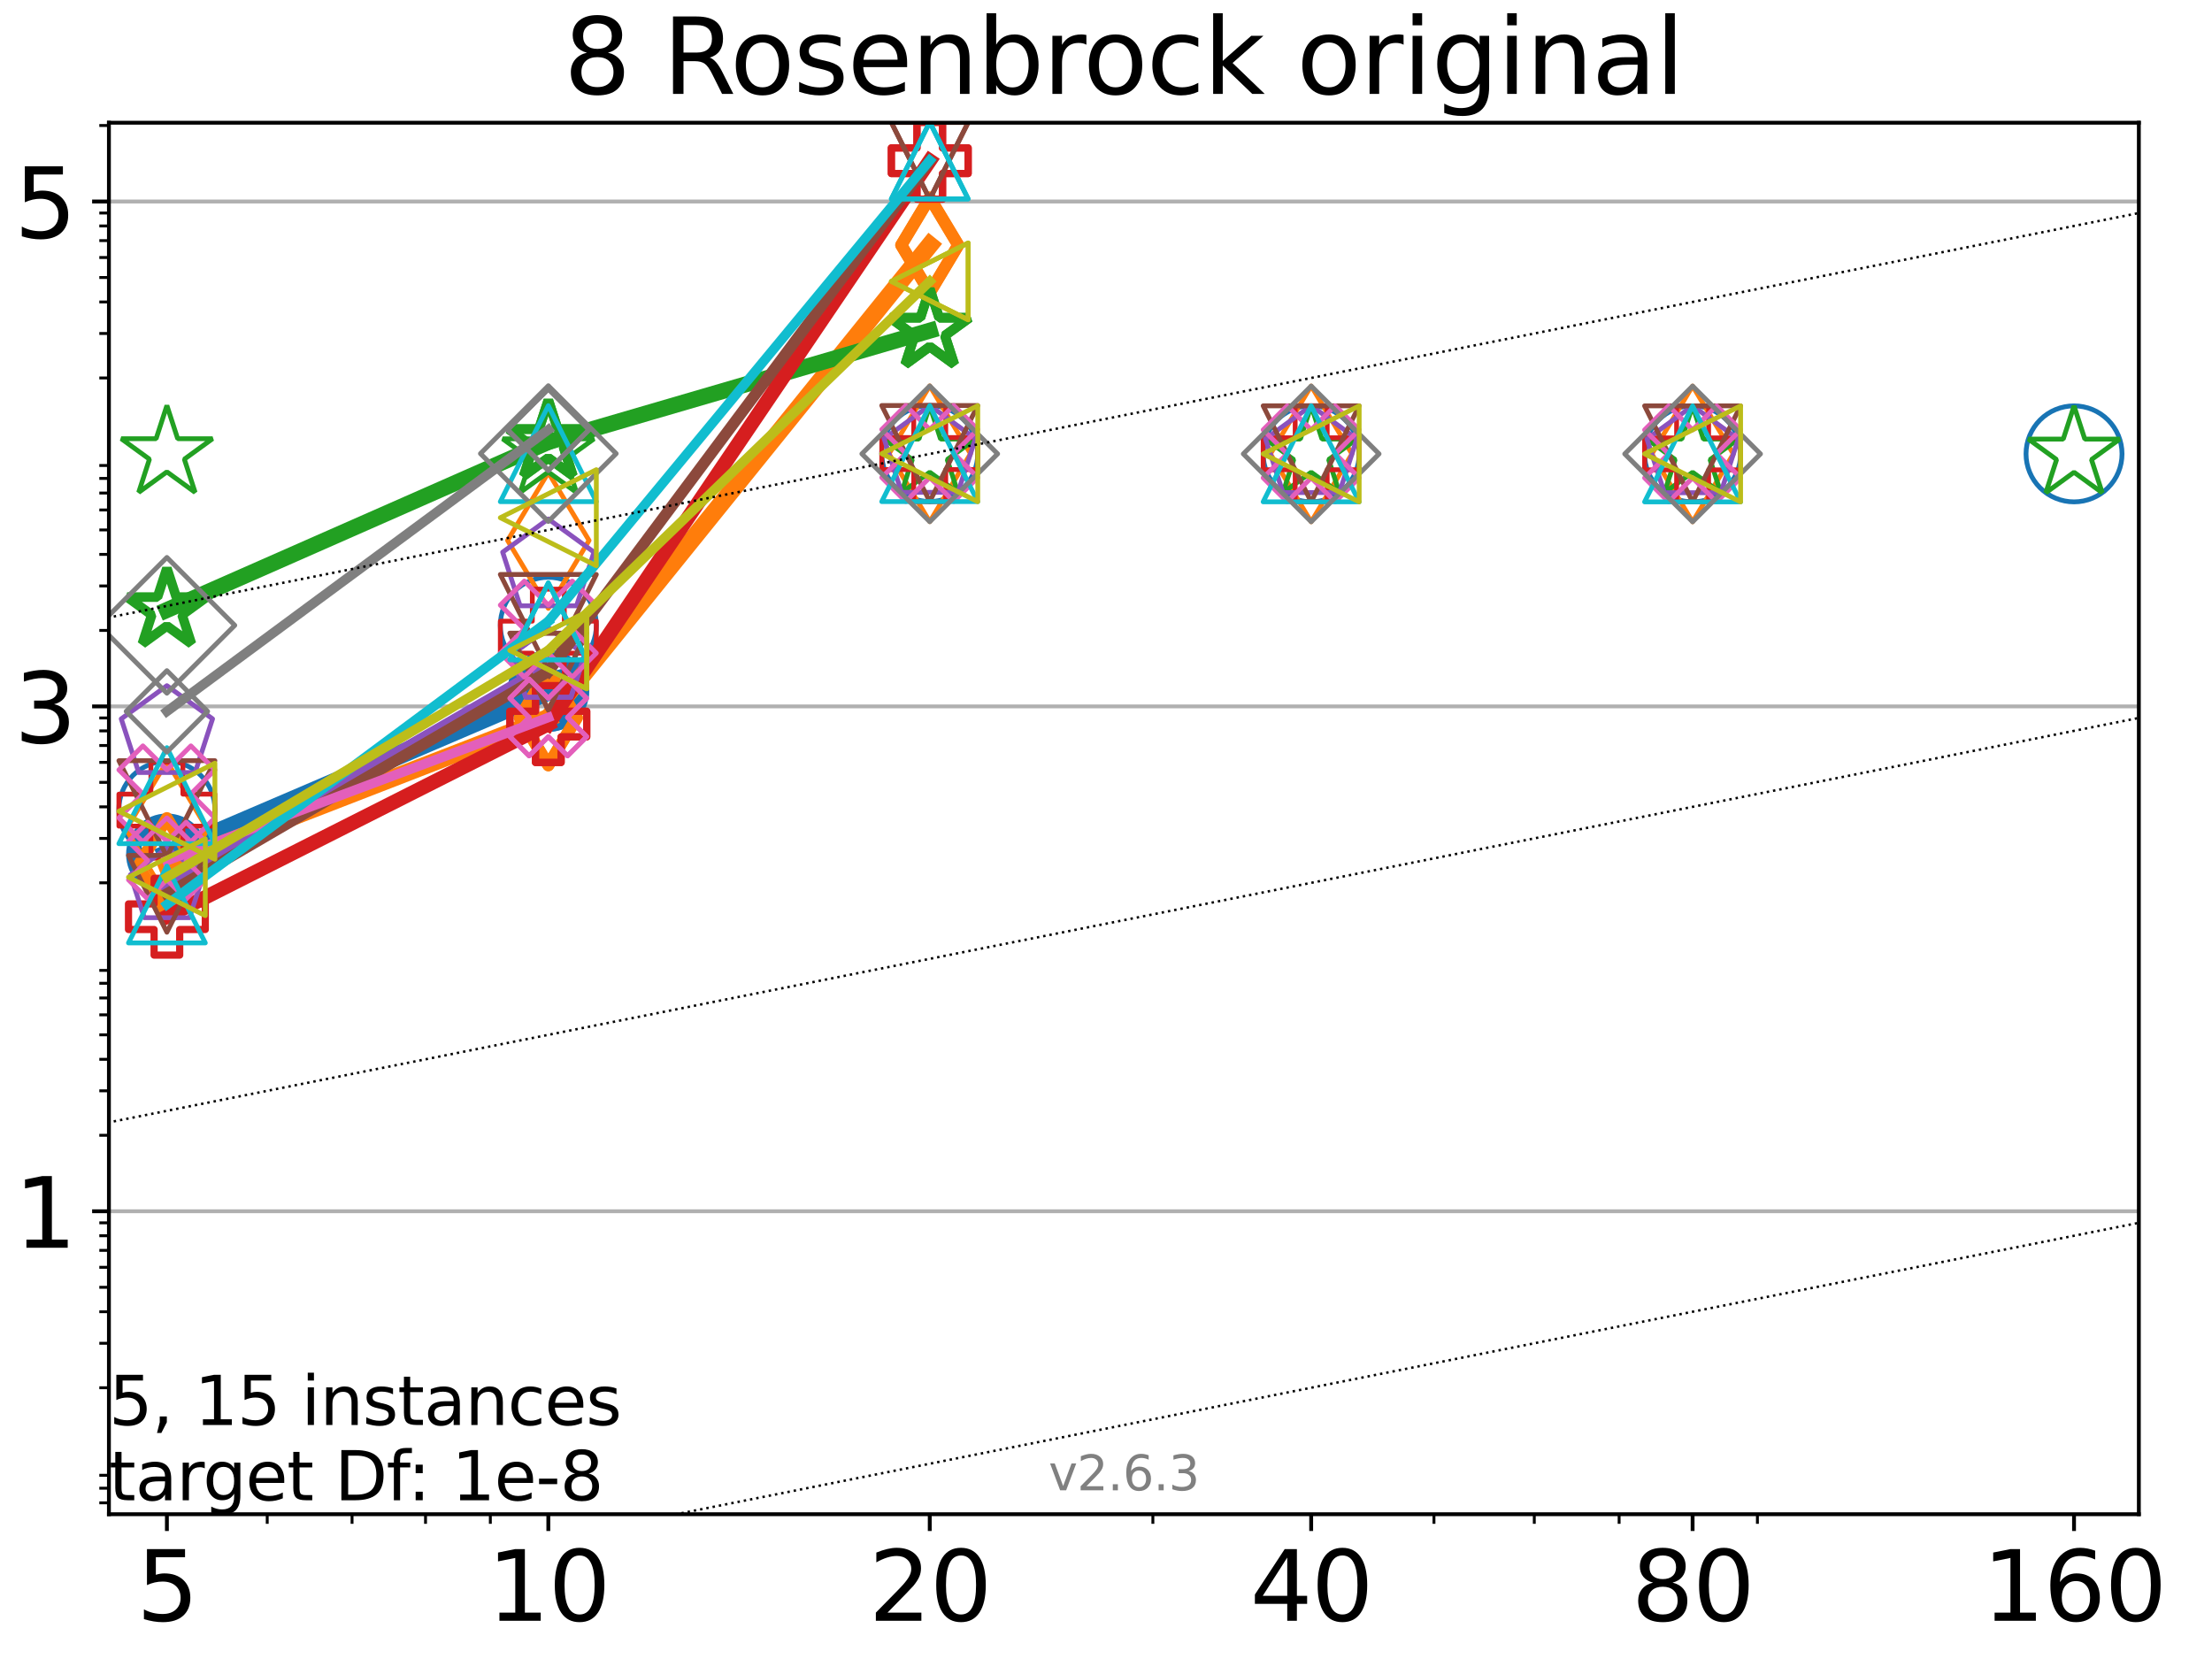<?xml version="1.0" encoding="utf-8" standalone="no"?>
<!DOCTYPE svg PUBLIC "-//W3C//DTD SVG 1.1//EN"
  "http://www.w3.org/Graphics/SVG/1.1/DTD/svg11.dtd">
<svg height="345.6pt" version="1.1" viewBox="0 0 460.8 345.6" width="460.8pt" xmlns="http://www.w3.org/2000/svg" xmlns:xlink="http://www.w3.org/1999/xlink">
 <defs>
  <style type="text/css">*{stroke-linecap:butt;stroke-linejoin:round;}</style>
 </defs>
 <g id="figure_1">
  <g id="patch_1">
   <path d="M 0 345.6 
L 460.8 345.6 
L 460.8 0 
L 0 0 
z
" style="fill:#ffffff;"/>
  </g>
  <g id="axes_1">
   <g id="patch_2">
    <path d="M 22.69 315.44 
L 445.56 315.44 
L 445.56 25.56 
L 22.69 25.56 
z
" style="fill:#ffffff;"/>
   </g>
   <g id="matplotlib.axis_1">
    <g id="xtick_1">
     <g id="line2d_1">
      <defs>
       <path d="M 0 0 
L 0 3.5 
" id="m385cd107fe" style="stroke:#000000;stroke-width:0.8;"/>
      </defs>
      <g>
       <use style="stroke:#000000;stroke-width:0.8;" x="34.768" xlink:href="#m385cd107fe" y="315.44"/>
      </g>
     </g>
     <g id="text_1">
      <!-- 5 -->
      <g transform="translate(28.405 337.637)scale(0.2 -0.2)">
       <defs>
        <path d="M 691 4666 
L 3169 4666 
L 3169 4134 
L 1269 4134 
L 1269 2991 
Q 1406 3038 1543 3061 
Q 1681 3084 1819 3084 
Q 2600 3084 3056 2656 
Q 3513 2228 3513 1497 
Q 3513 744 3044 326 
Q 2575 -91 1722 -91 
Q 1428 -91 1123 -41 
Q 819 9 494 109 
L 494 744 
Q 775 591 1075 516 
Q 1375 441 1709 441 
Q 2250 441 2565 725 
Q 2881 1009 2881 1497 
Q 2881 1984 2565 2268 
Q 2250 2553 1709 2553 
Q 1456 2553 1204 2497 
Q 953 2441 691 2322 
L 691 4666 
z
" id="DejaVuSans-35" transform="scale(0.016)"/>
       </defs>
       <use xlink:href="#DejaVuSans-35"/>
      </g>
     </g>
    </g>
    <g id="xtick_2">
     <g id="line2d_2">
      <g>
       <use style="stroke:#000000;stroke-width:0.8;" x="114.226" xlink:href="#m385cd107fe" y="315.44"/>
      </g>
     </g>
     <g id="text_2">
      <!-- 10 -->
      <g transform="translate(101.501 337.637)scale(0.2 -0.2)">
       <defs>
        <path d="M 794 531 
L 1825 531 
L 1825 4091 
L 703 3866 
L 703 4441 
L 1819 4666 
L 2450 4666 
L 2450 531 
L 3481 531 
L 3481 0 
L 794 0 
L 794 531 
z
" id="DejaVuSans-31" transform="scale(0.016)"/>
        <path d="M 2034 4250 
Q 1547 4250 1301 3770 
Q 1056 3291 1056 2328 
Q 1056 1369 1301 889 
Q 1547 409 2034 409 
Q 2525 409 2770 889 
Q 3016 1369 3016 2328 
Q 3016 3291 2770 3770 
Q 2525 4250 2034 4250 
z
M 2034 4750 
Q 2819 4750 3233 4129 
Q 3647 3509 3647 2328 
Q 3647 1150 3233 529 
Q 2819 -91 2034 -91 
Q 1250 -91 836 529 
Q 422 1150 422 2328 
Q 422 3509 836 4129 
Q 1250 4750 2034 4750 
z
" id="DejaVuSans-30" transform="scale(0.016)"/>
       </defs>
       <use xlink:href="#DejaVuSans-31"/>
       <use x="63.623" xlink:href="#DejaVuSans-30"/>
      </g>
     </g>
    </g>
    <g id="xtick_3">
     <g id="line2d_3">
      <g>
       <use style="stroke:#000000;stroke-width:0.8;" x="193.684" xlink:href="#m385cd107fe" y="315.44"/>
      </g>
     </g>
     <g id="text_3">
      <!-- 20 -->
      <g transform="translate(180.959 337.637)scale(0.2 -0.2)">
       <defs>
        <path d="M 1228 531 
L 3431 531 
L 3431 0 
L 469 0 
L 469 531 
Q 828 903 1448 1529 
Q 2069 2156 2228 2338 
Q 2531 2678 2651 2914 
Q 2772 3150 2772 3378 
Q 2772 3750 2511 3984 
Q 2250 4219 1831 4219 
Q 1534 4219 1204 4116 
Q 875 4013 500 3803 
L 500 4441 
Q 881 4594 1212 4672 
Q 1544 4750 1819 4750 
Q 2544 4750 2975 4387 
Q 3406 4025 3406 3419 
Q 3406 3131 3298 2873 
Q 3191 2616 2906 2266 
Q 2828 2175 2409 1742 
Q 1991 1309 1228 531 
z
" id="DejaVuSans-32" transform="scale(0.016)"/>
       </defs>
       <use xlink:href="#DejaVuSans-32"/>
       <use x="63.623" xlink:href="#DejaVuSans-30"/>
      </g>
     </g>
    </g>
    <g id="xtick_4">
     <g id="line2d_4">
      <g>
       <use style="stroke:#000000;stroke-width:0.8;" x="273.142" xlink:href="#m385cd107fe" y="315.44"/>
      </g>
     </g>
     <g id="text_4">
      <!-- 40 -->
      <g transform="translate(260.417 337.637)scale(0.2 -0.2)">
       <defs>
        <path d="M 2419 4116 
L 825 1625 
L 2419 1625 
L 2419 4116 
z
M 2253 4666 
L 3047 4666 
L 3047 1625 
L 3713 1625 
L 3713 1100 
L 3047 1100 
L 3047 0 
L 2419 0 
L 2419 1100 
L 313 1100 
L 313 1709 
L 2253 4666 
z
" id="DejaVuSans-34" transform="scale(0.016)"/>
       </defs>
       <use xlink:href="#DejaVuSans-34"/>
       <use x="63.623" xlink:href="#DejaVuSans-30"/>
      </g>
     </g>
    </g>
    <g id="xtick_5">
     <g id="line2d_5">
      <g>
       <use style="stroke:#000000;stroke-width:0.8;" x="352.6" xlink:href="#m385cd107fe" y="315.44"/>
      </g>
     </g>
     <g id="text_5">
      <!-- 80 -->
      <g transform="translate(339.875 337.637)scale(0.2 -0.2)">
       <defs>
        <path d="M 2034 2216 
Q 1584 2216 1326 1975 
Q 1069 1734 1069 1313 
Q 1069 891 1326 650 
Q 1584 409 2034 409 
Q 2484 409 2743 651 
Q 3003 894 3003 1313 
Q 3003 1734 2745 1975 
Q 2488 2216 2034 2216 
z
M 1403 2484 
Q 997 2584 770 2862 
Q 544 3141 544 3541 
Q 544 4100 942 4425 
Q 1341 4750 2034 4750 
Q 2731 4750 3128 4425 
Q 3525 4100 3525 3541 
Q 3525 3141 3298 2862 
Q 3072 2584 2669 2484 
Q 3125 2378 3379 2068 
Q 3634 1759 3634 1313 
Q 3634 634 3220 271 
Q 2806 -91 2034 -91 
Q 1263 -91 848 271 
Q 434 634 434 1313 
Q 434 1759 690 2068 
Q 947 2378 1403 2484 
z
M 1172 3481 
Q 1172 3119 1398 2916 
Q 1625 2713 2034 2713 
Q 2441 2713 2670 2916 
Q 2900 3119 2900 3481 
Q 2900 3844 2670 4047 
Q 2441 4250 2034 4250 
Q 1625 4250 1398 4047 
Q 1172 3844 1172 3481 
z
" id="DejaVuSans-38" transform="scale(0.016)"/>
       </defs>
       <use xlink:href="#DejaVuSans-38"/>
       <use x="63.623" xlink:href="#DejaVuSans-30"/>
      </g>
     </g>
    </g>
    <g id="xtick_6">
     <g id="line2d_6">
      <g>
       <use style="stroke:#000000;stroke-width:0.8;" x="432.058" xlink:href="#m385cd107fe" y="315.44"/>
      </g>
     </g>
     <g id="text_6">
      <!-- 160 -->
      <g transform="translate(412.97 337.637)scale(0.2 -0.2)">
       <defs>
        <path d="M 2113 2584 
Q 1688 2584 1439 2293 
Q 1191 2003 1191 1497 
Q 1191 994 1439 701 
Q 1688 409 2113 409 
Q 2538 409 2786 701 
Q 3034 994 3034 1497 
Q 3034 2003 2786 2293 
Q 2538 2584 2113 2584 
z
M 3366 4563 
L 3366 3988 
Q 3128 4100 2886 4159 
Q 2644 4219 2406 4219 
Q 1781 4219 1451 3797 
Q 1122 3375 1075 2522 
Q 1259 2794 1537 2939 
Q 1816 3084 2150 3084 
Q 2853 3084 3261 2657 
Q 3669 2231 3669 1497 
Q 3669 778 3244 343 
Q 2819 -91 2113 -91 
Q 1303 -91 875 529 
Q 447 1150 447 2328 
Q 447 3434 972 4092 
Q 1497 4750 2381 4750 
Q 2619 4750 2861 4703 
Q 3103 4656 3366 4563 
z
" id="DejaVuSans-36" transform="scale(0.016)"/>
       </defs>
       <use xlink:href="#DejaVuSans-31"/>
       <use x="63.623" xlink:href="#DejaVuSans-36"/>
       <use x="127.246" xlink:href="#DejaVuSans-30"/>
      </g>
     </g>
    </g>
    <g id="xtick_7">
     <g id="line2d_7">
      <defs>
       <path d="M 0 0 
L 0 2 
" id="mac4fe152f0" style="stroke:#000000;stroke-width:0.6;"/>
      </defs>
      <g>
       <use style="stroke:#000000;stroke-width:0.6;" x="55.668" xlink:href="#mac4fe152f0" y="315.44"/>
      </g>
     </g>
    </g>
    <g id="xtick_8">
     <g id="line2d_8">
      <g>
       <use style="stroke:#000000;stroke-width:0.6;" x="73.339" xlink:href="#mac4fe152f0" y="315.44"/>
      </g>
     </g>
    </g>
    <g id="xtick_9">
     <g id="line2d_9">
      <g>
       <use style="stroke:#000000;stroke-width:0.6;" x="88.646" xlink:href="#mac4fe152f0" y="315.44"/>
      </g>
     </g>
    </g>
    <g id="xtick_10">
     <g id="line2d_10">
      <g>
       <use style="stroke:#000000;stroke-width:0.6;" x="102.148" xlink:href="#mac4fe152f0" y="315.44"/>
      </g>
     </g>
    </g>
    <g id="xtick_11">
     <g id="line2d_11">
      <g>
       <use style="stroke:#000000;stroke-width:0.6;" x="240.164" xlink:href="#mac4fe152f0" y="315.44"/>
      </g>
     </g>
    </g>
    <g id="xtick_12">
     <g id="line2d_12">
      <g>
       <use style="stroke:#000000;stroke-width:0.6;" x="298.721" xlink:href="#mac4fe152f0" y="315.44"/>
      </g>
     </g>
    </g>
    <g id="xtick_13">
     <g id="line2d_13">
      <g>
       <use style="stroke:#000000;stroke-width:0.6;" x="319.622" xlink:href="#mac4fe152f0" y="315.44"/>
      </g>
     </g>
    </g>
    <g id="xtick_14">
     <g id="line2d_14">
      <g>
       <use style="stroke:#000000;stroke-width:0.6;" x="337.293" xlink:href="#mac4fe152f0" y="315.44"/>
      </g>
     </g>
    </g>
    <g id="xtick_15">
     <g id="line2d_15">
      <g>
       <use style="stroke:#000000;stroke-width:0.6;" x="366.102" xlink:href="#mac4fe152f0" y="315.44"/>
      </g>
     </g>
    </g>
   </g>
   <g id="matplotlib.axis_2">
    <g id="ytick_1">
     <g id="line2d_16">
      <path clip-path="url(#p6125721426)" d="M 22.69 252.333 
L 445.56 252.333 
" style="fill:none;stroke:#b0b0b0;stroke-linecap:square;stroke-width:0.8;"/>
     </g>
     <g id="line2d_17">
      <defs>
       <path d="M 0 0 
L -3.5 0 
" id="m333702f969" style="stroke:#000000;stroke-width:0.8;"/>
      </defs>
      <g>
       <use style="stroke:#000000;stroke-width:0.8;" x="22.69" xlink:href="#m333702f969" y="252.333"/>
      </g>
     </g>
     <g id="text_7">
      <!-- 1 -->
      <g transform="translate(2.965 259.931)scale(0.2 -0.2)">
       <use xlink:href="#DejaVuSans-31"/>
      </g>
     </g>
    </g>
    <g id="ytick_2">
     <g id="line2d_18">
      <path clip-path="url(#p6125721426)" d="M 22.69 147.154 
L 445.56 147.154 
" style="fill:none;stroke:#b0b0b0;stroke-linecap:square;stroke-width:0.8;"/>
     </g>
     <g id="line2d_19">
      <g>
       <use style="stroke:#000000;stroke-width:0.8;" x="22.69" xlink:href="#m333702f969" y="147.154"/>
      </g>
     </g>
     <g id="text_8">
      <!-- 3 -->
      <g transform="translate(2.965 154.753)scale(0.2 -0.2)">
       <defs>
        <path d="M 2597 2516 
Q 3050 2419 3304 2112 
Q 3559 1806 3559 1356 
Q 3559 666 3084 287 
Q 2609 -91 1734 -91 
Q 1441 -91 1130 -33 
Q 819 25 488 141 
L 488 750 
Q 750 597 1062 519 
Q 1375 441 1716 441 
Q 2309 441 2620 675 
Q 2931 909 2931 1356 
Q 2931 1769 2642 2001 
Q 2353 2234 1838 2234 
L 1294 2234 
L 1294 2753 
L 1863 2753 
Q 2328 2753 2575 2939 
Q 2822 3125 2822 3475 
Q 2822 3834 2567 4026 
Q 2313 4219 1838 4219 
Q 1578 4219 1281 4162 
Q 984 4106 628 3988 
L 628 4550 
Q 988 4650 1302 4700 
Q 1616 4750 1894 4750 
Q 2613 4750 3031 4423 
Q 3450 4097 3450 3541 
Q 3450 3153 3228 2886 
Q 3006 2619 2597 2516 
z
" id="DejaVuSans-33" transform="scale(0.016)"/>
       </defs>
       <use xlink:href="#DejaVuSans-33"/>
      </g>
     </g>
    </g>
    <g id="ytick_3">
     <g id="line2d_20">
      <path clip-path="url(#p6125721426)" d="M 22.69 41.976 
L 445.56 41.976 
" style="fill:none;stroke:#b0b0b0;stroke-linecap:square;stroke-width:0.8;"/>
     </g>
     <g id="line2d_21">
      <g>
       <use style="stroke:#000000;stroke-width:0.8;" x="22.69" xlink:href="#m333702f969" y="41.976"/>
      </g>
     </g>
     <g id="text_9">
      <!-- 5 -->
      <g transform="translate(2.965 49.574)scale(0.2 -0.2)">
       <use xlink:href="#DejaVuSans-35"/>
      </g>
     </g>
    </g>
    <g id="ytick_4">
     <g id="line2d_22">
      <defs>
       <path d="M 0 0 
L -2 0 
" id="m1a18d08051" style="stroke:#000000;stroke-width:0.6;"/>
      </defs>
      <g>
       <use style="stroke:#000000;stroke-width:0.6;" x="22.69" xlink:href="#m1a18d08051" y="313.068"/>
      </g>
     </g>
    </g>
    <g id="ytick_5">
     <g id="line2d_23">
      <g>
       <use style="stroke:#000000;stroke-width:0.6;" x="22.69" xlink:href="#m1a18d08051" y="310.019"/>
      </g>
     </g>
    </g>
    <g id="ytick_6">
     <g id="line2d_24">
      <g>
       <use style="stroke:#000000;stroke-width:0.6;" x="22.69" xlink:href="#m1a18d08051" y="307.329"/>
      </g>
     </g>
    </g>
    <g id="ytick_7">
     <g id="line2d_25">
      <g>
       <use style="stroke:#000000;stroke-width:0.6;" x="22.69" xlink:href="#m1a18d08051" y="289.091"/>
      </g>
     </g>
    </g>
    <g id="ytick_8">
     <g id="line2d_26">
      <g>
       <use style="stroke:#000000;stroke-width:0.6;" x="22.69" xlink:href="#m1a18d08051" y="279.831"/>
      </g>
     </g>
    </g>
    <g id="ytick_9">
     <g id="line2d_27">
      <g>
       <use style="stroke:#000000;stroke-width:0.6;" x="22.69" xlink:href="#m1a18d08051" y="273.26"/>
      </g>
     </g>
    </g>
    <g id="ytick_10">
     <g id="line2d_28">
      <g>
       <use style="stroke:#000000;stroke-width:0.6;" x="22.69" xlink:href="#m1a18d08051" y="268.164"/>
      </g>
     </g>
    </g>
    <g id="ytick_11">
     <g id="line2d_29">
      <g>
       <use style="stroke:#000000;stroke-width:0.6;" x="22.69" xlink:href="#m1a18d08051" y="264"/>
      </g>
     </g>
    </g>
    <g id="ytick_12">
     <g id="line2d_30">
      <g>
       <use style="stroke:#000000;stroke-width:0.6;" x="22.69" xlink:href="#m1a18d08051" y="260.479"/>
      </g>
     </g>
    </g>
    <g id="ytick_13">
     <g id="line2d_31">
      <g>
       <use style="stroke:#000000;stroke-width:0.6;" x="22.69" xlink:href="#m1a18d08051" y="257.429"/>
      </g>
     </g>
    </g>
    <g id="ytick_14">
     <g id="line2d_32">
      <g>
       <use style="stroke:#000000;stroke-width:0.6;" x="22.69" xlink:href="#m1a18d08051" y="254.739"/>
      </g>
     </g>
    </g>
    <g id="ytick_15">
     <g id="line2d_33">
      <g>
       <use style="stroke:#000000;stroke-width:0.6;" x="22.69" xlink:href="#m1a18d08051" y="236.502"/>
      </g>
     </g>
    </g>
    <g id="ytick_16">
     <g id="line2d_34">
      <g>
       <use style="stroke:#000000;stroke-width:0.6;" x="22.69" xlink:href="#m1a18d08051" y="227.241"/>
      </g>
     </g>
    </g>
    <g id="ytick_17">
     <g id="line2d_35">
      <g>
       <use style="stroke:#000000;stroke-width:0.6;" x="22.69" xlink:href="#m1a18d08051" y="220.671"/>
      </g>
     </g>
    </g>
    <g id="ytick_18">
     <g id="line2d_36">
      <g>
       <use style="stroke:#000000;stroke-width:0.6;" x="22.69" xlink:href="#m1a18d08051" y="215.575"/>
      </g>
     </g>
    </g>
    <g id="ytick_19">
     <g id="line2d_37">
      <g>
       <use style="stroke:#000000;stroke-width:0.6;" x="22.69" xlink:href="#m1a18d08051" y="211.411"/>
      </g>
     </g>
    </g>
    <g id="ytick_20">
     <g id="line2d_38">
      <g>
       <use style="stroke:#000000;stroke-width:0.6;" x="22.69" xlink:href="#m1a18d08051" y="207.89"/>
      </g>
     </g>
    </g>
    <g id="ytick_21">
     <g id="line2d_39">
      <g>
       <use style="stroke:#000000;stroke-width:0.6;" x="22.69" xlink:href="#m1a18d08051" y="204.84"/>
      </g>
     </g>
    </g>
    <g id="ytick_22">
     <g id="line2d_40">
      <g>
       <use style="stroke:#000000;stroke-width:0.6;" x="22.69" xlink:href="#m1a18d08051" y="202.15"/>
      </g>
     </g>
    </g>
    <g id="ytick_23">
     <g id="line2d_41">
      <g>
       <use style="stroke:#000000;stroke-width:0.6;" x="22.69" xlink:href="#m1a18d08051" y="183.913"/>
      </g>
     </g>
    </g>
    <g id="ytick_24">
     <g id="line2d_42">
      <g>
       <use style="stroke:#000000;stroke-width:0.6;" x="22.69" xlink:href="#m1a18d08051" y="174.652"/>
      </g>
     </g>
    </g>
    <g id="ytick_25">
     <g id="line2d_43">
      <g>
       <use style="stroke:#000000;stroke-width:0.6;" x="22.69" xlink:href="#m1a18d08051" y="168.082"/>
      </g>
     </g>
    </g>
    <g id="ytick_26">
     <g id="line2d_44">
      <g>
       <use style="stroke:#000000;stroke-width:0.6;" x="22.69" xlink:href="#m1a18d08051" y="162.985"/>
      </g>
     </g>
    </g>
    <g id="ytick_27">
     <g id="line2d_45">
      <g>
       <use style="stroke:#000000;stroke-width:0.6;" x="22.69" xlink:href="#m1a18d08051" y="158.821"/>
      </g>
     </g>
    </g>
    <g id="ytick_28">
     <g id="line2d_46">
      <g>
       <use style="stroke:#000000;stroke-width:0.6;" x="22.69" xlink:href="#m1a18d08051" y="155.301"/>
      </g>
     </g>
    </g>
    <g id="ytick_29">
     <g id="line2d_47">
      <g>
       <use style="stroke:#000000;stroke-width:0.6;" x="22.69" xlink:href="#m1a18d08051" y="152.251"/>
      </g>
     </g>
    </g>
    <g id="ytick_30">
     <g id="line2d_48">
      <g>
       <use style="stroke:#000000;stroke-width:0.6;" x="22.69" xlink:href="#m1a18d08051" y="149.561"/>
      </g>
     </g>
    </g>
    <g id="ytick_31">
     <g id="line2d_49">
      <g>
       <use style="stroke:#000000;stroke-width:0.6;" x="22.69" xlink:href="#m1a18d08051" y="131.324"/>
      </g>
     </g>
    </g>
    <g id="ytick_32">
     <g id="line2d_50">
      <g>
       <use style="stroke:#000000;stroke-width:0.6;" x="22.69" xlink:href="#m1a18d08051" y="122.063"/>
      </g>
     </g>
    </g>
    <g id="ytick_33">
     <g id="line2d_51">
      <g>
       <use style="stroke:#000000;stroke-width:0.6;" x="22.69" xlink:href="#m1a18d08051" y="115.493"/>
      </g>
     </g>
    </g>
    <g id="ytick_34">
     <g id="line2d_52">
      <g>
       <use style="stroke:#000000;stroke-width:0.6;" x="22.69" xlink:href="#m1a18d08051" y="110.396"/>
      </g>
     </g>
    </g>
    <g id="ytick_35">
     <g id="line2d_53">
      <g>
       <use style="stroke:#000000;stroke-width:0.6;" x="22.69" xlink:href="#m1a18d08051" y="106.232"/>
      </g>
     </g>
    </g>
    <g id="ytick_36">
     <g id="line2d_54">
      <g>
       <use style="stroke:#000000;stroke-width:0.6;" x="22.69" xlink:href="#m1a18d08051" y="102.711"/>
      </g>
     </g>
    </g>
    <g id="ytick_37">
     <g id="line2d_55">
      <g>
       <use style="stroke:#000000;stroke-width:0.6;" x="22.69" xlink:href="#m1a18d08051" y="99.662"/>
      </g>
     </g>
    </g>
    <g id="ytick_38">
     <g id="line2d_56">
      <g>
       <use style="stroke:#000000;stroke-width:0.6;" x="22.69" xlink:href="#m1a18d08051" y="96.972"/>
      </g>
     </g>
    </g>
    <g id="ytick_39">
     <g id="line2d_57">
      <g>
       <use style="stroke:#000000;stroke-width:0.6;" x="22.69" xlink:href="#m1a18d08051" y="78.734"/>
      </g>
     </g>
    </g>
    <g id="ytick_40">
     <g id="line2d_58">
      <g>
       <use style="stroke:#000000;stroke-width:0.6;" x="22.69" xlink:href="#m1a18d08051" y="69.474"/>
      </g>
     </g>
    </g>
    <g id="ytick_41">
     <g id="line2d_59">
      <g>
       <use style="stroke:#000000;stroke-width:0.6;" x="22.69" xlink:href="#m1a18d08051" y="62.903"/>
      </g>
     </g>
    </g>
    <g id="ytick_42">
     <g id="line2d_60">
      <g>
       <use style="stroke:#000000;stroke-width:0.6;" x="22.69" xlink:href="#m1a18d08051" y="57.807"/>
      </g>
     </g>
    </g>
    <g id="ytick_43">
     <g id="line2d_61">
      <g>
       <use style="stroke:#000000;stroke-width:0.6;" x="22.69" xlink:href="#m1a18d08051" y="53.643"/>
      </g>
     </g>
    </g>
    <g id="ytick_44">
     <g id="line2d_62">
      <g>
       <use style="stroke:#000000;stroke-width:0.6;" x="22.69" xlink:href="#m1a18d08051" y="50.122"/>
      </g>
     </g>
    </g>
    <g id="ytick_45">
     <g id="line2d_63">
      <g>
       <use style="stroke:#000000;stroke-width:0.6;" x="22.69" xlink:href="#m1a18d08051" y="47.072"/>
      </g>
     </g>
    </g>
    <g id="ytick_46">
     <g id="line2d_64">
      <g>
       <use style="stroke:#000000;stroke-width:0.6;" x="22.69" xlink:href="#m1a18d08051" y="44.382"/>
      </g>
     </g>
    </g>
    <g id="ytick_47">
     <g id="line2d_65">
      <g>
       <use style="stroke:#000000;stroke-width:0.6;" x="22.69" xlink:href="#m1a18d08051" y="26.145"/>
      </g>
     </g>
    </g>
   </g>
   <g id="line2d_66">
    <path clip-path="url(#p6125721426)" d="M 34.768 177.969 
L 114.226 143.948 
" style="fill:none;stroke:#1874b4;stroke-linecap:square;stroke-width:4;"/>
    <defs>
     <path d="M 0 7 
C 1.856 7 3.637 6.262 4.95 4.95 
C 6.262 3.637 7 1.856 7 0 
C 7 -1.856 6.262 -3.637 4.95 -4.95 
C 3.637 -6.262 1.856 -7 0 -7 
C -1.856 -7 -3.637 -6.262 -4.95 -4.95 
C -6.262 -3.637 -7 -1.856 -7 0 
C -7 1.856 -6.262 3.637 -4.95 4.95 
C -3.637 6.262 -1.856 7 0 7 
z
" id="mcb89b5114f" style="stroke:#1874b4;stroke-width:3;"/>
    </defs>
    <g clip-path="url(#p6125721426)">
     <use style="fill-opacity:0;stroke:#1874b4;stroke-width:3;" x="34.768" xlink:href="#mcb89b5114f" y="177.969"/>
     <use style="fill-opacity:0;stroke:#1874b4;stroke-width:3;" x="114.226" xlink:href="#mcb89b5114f" y="143.948"/>
    </g>
   </g>
   <g id="line2d_67">
    <path clip-path="url(#p6125721426)" d="M 114.226 143.948 
" style="fill:none;stroke:#1874b4;stroke-linecap:square;stroke-width:4;"/>
    <g clip-path="url(#p6125721426)">
     <use style="fill-opacity:0;stroke:#1874b4;stroke-width:3;" x="114.226" xlink:href="#mcb89b5114f" y="143.948"/>
    </g>
   </g>
   <g id="line2d_68"/>
   <g id="line2d_69">
    <defs>
     <path d="M 0 10 
C 2.652 10 5.196 8.946 7.071 7.071 
C 8.946 5.196 10 2.652 10 0 
C 10 -2.652 8.946 -5.196 7.071 -7.071 
C 5.196 -8.946 2.652 -10 0 -10 
C -2.652 -10 -5.196 -8.946 -7.071 -7.071 
C -8.946 -5.196 -10 -2.652 -10 0 
C -10 2.652 -8.946 5.196 -7.071 7.071 
C -5.196 8.946 -2.652 10 0 10 
z
" id="m37cb371515" style="stroke:#1874b4;"/>
    </defs>
    <g clip-path="url(#p6125721426)">
     <use style="fill-opacity:0;stroke:#1874b4;" x="34.768" xlink:href="#m37cb371515" y="168.602"/>
     <use style="fill-opacity:0;stroke:#1874b4;" x="114.226" xlink:href="#m37cb371515" y="130.259"/>
     <use style="fill-opacity:0;stroke:#1874b4;" x="193.684" xlink:href="#m37cb371515" y="94.477"/>
     <use style="fill-opacity:0;stroke:#1874b4;" x="273.142" xlink:href="#m37cb371515" y="94.54"/>
     <use style="fill-opacity:0;stroke:#1874b4;" x="352.6" xlink:href="#m37cb371515" y="94.55"/>
     <use style="fill-opacity:0;stroke:#1874b4;" x="432.058" xlink:href="#m37cb371515" y="94.55"/>
    </g>
   </g>
   <g id="line2d_70">
    <path clip-path="url(#p6125721426)" d="M 34.768 180.33 
L 114.226 149.519 
" style="fill:none;stroke:#ff7d0b;stroke-linecap:square;stroke-width:3.667;"/>
    <defs>
     <path d="M 0 9.899 
L 5.94 0 
L 0 -9.899 
L -5.94 0 
z
" id="mbfdac366a2" style="stroke:#ff7d0b;stroke-linejoin:miter;stroke-width:2.5;"/>
    </defs>
    <g clip-path="url(#p6125721426)">
     <use style="fill-opacity:0;stroke:#ff7d0b;stroke-linejoin:miter;stroke-width:2.5;" x="34.768" xlink:href="#mbfdac366a2" y="180.33"/>
     <use style="fill-opacity:0;stroke:#ff7d0b;stroke-linejoin:miter;stroke-width:2.5;" x="114.226" xlink:href="#mbfdac366a2" y="149.519"/>
    </g>
   </g>
   <g id="line2d_71">
    <path clip-path="url(#p6125721426)" d="M 114.226 149.519 
L 193.684 51.061 
" style="fill:none;stroke:#ff7d0b;stroke-linecap:square;stroke-width:3.667;"/>
    <g clip-path="url(#p6125721426)">
     <use style="fill-opacity:0;stroke:#ff7d0b;stroke-linejoin:miter;stroke-width:2.5;" x="114.226" xlink:href="#mbfdac366a2" y="149.519"/>
     <use style="fill-opacity:0;stroke:#ff7d0b;stroke-linejoin:miter;stroke-width:2.5;" x="193.684" xlink:href="#mbfdac366a2" y="51.061"/>
    </g>
   </g>
   <g id="line2d_72">
    <path clip-path="url(#p6125721426)" d="M 193.684 51.061 
" style="fill:none;stroke:#ff7d0b;stroke-linecap:square;stroke-width:3.667;"/>
    <g clip-path="url(#p6125721426)">
     <use style="fill-opacity:0;stroke:#ff7d0b;stroke-linejoin:miter;stroke-width:2.5;" x="193.684" xlink:href="#mbfdac366a2" y="51.061"/>
    </g>
   </g>
   <g id="line2d_73"/>
   <g id="line2d_74">
    <defs>
     <path d="M 0 14.142 
L 8.485 0 
L 0 -14.142 
L -8.485 0 
z
" id="mf2e2065a1d" style="stroke:#ff7d0b;stroke-linejoin:miter;"/>
    </defs>
    <g clip-path="url(#p6125721426)">
     <use style="fill-opacity:0;stroke:#ff7d0b;stroke-linejoin:miter;" x="34.768" xlink:href="#mf2e2065a1d" y="172.782"/>
     <use style="fill-opacity:0;stroke:#ff7d0b;stroke-linejoin:miter;" x="114.226" xlink:href="#mf2e2065a1d" y="112.587"/>
     <use style="fill-opacity:0;stroke:#ff7d0b;stroke-linejoin:miter;" x="193.684" xlink:href="#mf2e2065a1d" y="94.528"/>
     <use style="fill-opacity:0;stroke:#ff7d0b;stroke-linejoin:miter;" x="273.142" xlink:href="#mf2e2065a1d" y="94.559"/>
     <use style="fill-opacity:0;stroke:#ff7d0b;stroke-linejoin:miter;" x="352.6" xlink:href="#mf2e2065a1d" y="94.565"/>
    </g>
   </g>
   <g id="line2d_75">
    <path clip-path="url(#p6125721426)" d="M 34.768 127.075 
L 114.226 92.074 
" style="fill:none;stroke:#22a022;stroke-linecap:square;stroke-width:3.333;"/>
    <defs>
     <path d="M 0 -8.7 
L -1.953 -2.688 
L -8.274 -2.688 
L -3.16 1.027 
L -5.114 7.038 
L -0 3.323 
L 5.114 7.038 
L 3.16 1.027 
L 8.274 -2.688 
L 1.953 -2.688 
z
" id="mb99269de38" style="stroke:#22a022;stroke-linejoin:bevel;stroke-width:2;"/>
    </defs>
    <g clip-path="url(#p6125721426)">
     <use style="fill-opacity:0;stroke:#22a022;stroke-linejoin:bevel;stroke-width:2;" x="34.768" xlink:href="#mb99269de38" y="127.075"/>
     <use style="fill-opacity:0;stroke:#22a022;stroke-linejoin:bevel;stroke-width:2;" x="114.226" xlink:href="#mb99269de38" y="92.074"/>
    </g>
   </g>
   <g id="line2d_76">
    <path clip-path="url(#p6125721426)" d="M 114.226 92.074 
L 193.684 68.879 
" style="fill:none;stroke:#22a022;stroke-linecap:square;stroke-width:3.333;"/>
    <g clip-path="url(#p6125721426)">
     <use style="fill-opacity:0;stroke:#22a022;stroke-linejoin:bevel;stroke-width:2;" x="114.226" xlink:href="#mb99269de38" y="92.074"/>
     <use style="fill-opacity:0;stroke:#22a022;stroke-linejoin:bevel;stroke-width:2;" x="193.684" xlink:href="#mb99269de38" y="68.879"/>
    </g>
   </g>
   <g id="line2d_77">
    <path clip-path="url(#p6125721426)" d="M 193.684 68.879 
" style="fill:none;stroke:#22a022;stroke-linecap:square;stroke-width:3.333;"/>
    <g clip-path="url(#p6125721426)">
     <use style="fill-opacity:0;stroke:#22a022;stroke-linejoin:bevel;stroke-width:2;" x="193.684" xlink:href="#mb99269de38" y="68.879"/>
    </g>
   </g>
   <g id="line2d_78"/>
   <g id="line2d_79">
    <defs>
     <path d="M 0 -10 
L -2.245 -3.09 
L -9.511 -3.09 
L -3.633 1.18 
L -5.878 8.09 
L -0 3.82 
L 5.878 8.09 
L 3.633 1.18 
L 9.511 -3.09 
L 2.245 -3.09 
z
" id="m4d9345e326" style="stroke:#22a022;stroke-linejoin:bevel;"/>
    </defs>
    <g clip-path="url(#p6125721426)">
     <use style="fill-opacity:0;stroke:#22a022;stroke-linejoin:bevel;" x="34.768" xlink:href="#m4d9345e326" y="94.478"/>
     <use style="fill-opacity:0;stroke:#22a022;stroke-linejoin:bevel;" x="114.226" xlink:href="#m4d9345e326" y="94.508"/>
     <use style="fill-opacity:0;stroke:#22a022;stroke-linejoin:bevel;" x="193.684" xlink:href="#m4d9345e326" y="94.55"/>
     <use style="fill-opacity:0;stroke:#22a022;stroke-linejoin:bevel;" x="273.142" xlink:href="#m4d9345e326" y="94.552"/>
     <use style="fill-opacity:0;stroke:#22a022;stroke-linejoin:bevel;" x="352.6" xlink:href="#m4d9345e326" y="94.559"/>
     <use style="fill-opacity:0;stroke:#22a022;stroke-linejoin:bevel;" x="432.058" xlink:href="#m4d9345e326" y="94.561"/>
    </g>
   </g>
   <g id="line2d_80">
    <path clip-path="url(#p6125721426)" d="M 34.768 190.967 
L 114.226 150.837 
" style="fill:none;stroke:#d61e1f;stroke-linecap:square;stroke-width:3;"/>
    <defs>
     <path d="M -2.667 8 
L 2.667 8 
L 2.667 2.667 
L 8 2.667 
L 8 -2.667 
L 2.667 -2.667 
L 2.667 -8 
L -2.667 -8 
L -2.667 -2.667 
L -8 -2.667 
L -8 2.667 
L -2.667 2.667 
z
" id="mb6b650ab12" style="stroke:#d61e1f;stroke-linejoin:miter;stroke-width:1.5;"/>
    </defs>
    <g clip-path="url(#p6125721426)">
     <use style="fill-opacity:0;stroke:#d61e1f;stroke-linejoin:miter;stroke-width:1.5;" x="34.768" xlink:href="#mb6b650ab12" y="190.967"/>
     <use style="fill-opacity:0;stroke:#d61e1f;stroke-linejoin:miter;stroke-width:1.5;" x="114.226" xlink:href="#mb6b650ab12" y="150.837"/>
    </g>
   </g>
   <g id="line2d_81">
    <path clip-path="url(#p6125721426)" d="M 114.226 150.837 
L 193.684 33.482 
" style="fill:none;stroke:#d61e1f;stroke-linecap:square;stroke-width:3;"/>
    <g clip-path="url(#p6125721426)">
     <use style="fill-opacity:0;stroke:#d61e1f;stroke-linejoin:miter;stroke-width:1.5;" x="114.226" xlink:href="#mb6b650ab12" y="150.837"/>
     <use style="fill-opacity:0;stroke:#d61e1f;stroke-linejoin:miter;stroke-width:1.5;" x="193.684" xlink:href="#mb6b650ab12" y="33.482"/>
    </g>
   </g>
   <g id="line2d_82">
    <path clip-path="url(#p6125721426)" d="M 193.684 33.482 
" style="fill:none;stroke:#d61e1f;stroke-linecap:square;stroke-width:3;"/>
    <g clip-path="url(#p6125721426)">
     <use style="fill-opacity:0;stroke:#d61e1f;stroke-linejoin:miter;stroke-width:1.5;" x="193.684" xlink:href="#mb6b650ab12" y="33.482"/>
    </g>
   </g>
   <g id="line2d_83"/>
   <g id="line2d_84">
    <defs>
     <path d="M -3.333 10 
L 3.333 10 
L 3.333 3.333 
L 10 3.333 
L 10 -3.333 
L 3.333 -3.333 
L 3.333 -10 
L -3.333 -10 
L -3.333 -3.333 
L -10 -3.333 
L -10 3.333 
L -3.333 3.333 
z
" id="mf2aadbd28e" style="stroke:#d61e1f;stroke-linejoin:miter;"/>
    </defs>
    <g clip-path="url(#p6125721426)">
     <use style="fill-opacity:0;stroke:#d61e1f;stroke-linejoin:miter;" x="34.768" xlink:href="#mf2aadbd28e" y="168.766"/>
     <use style="fill-opacity:0;stroke:#d61e1f;stroke-linejoin:miter;" x="114.226" xlink:href="#mf2aadbd28e" y="132.733"/>
     <use style="fill-opacity:0;stroke:#d61e1f;stroke-linejoin:miter;" x="193.684" xlink:href="#mf2aadbd28e" y="94.486"/>
     <use style="fill-opacity:0;stroke:#d61e1f;stroke-linejoin:miter;" x="273.142" xlink:href="#mf2aadbd28e" y="94.525"/>
     <use style="fill-opacity:0;stroke:#d61e1f;stroke-linejoin:miter;" x="352.6" xlink:href="#mf2aadbd28e" y="94.551"/>
    </g>
   </g>
   <g id="line2d_85">
    <path clip-path="url(#p6125721426)" d="M 34.768 184.701 
L 114.226 138.78 
" style="fill:none;stroke:#8a52bd;stroke-linecap:square;stroke-width:2.667;"/>
    <defs>
     <path d="M 0 -8 
L -7.608 -2.472 
L -4.702 6.472 
L 4.702 6.472 
L 7.608 -2.472 
z
" id="m17c1d52af5" style="stroke:#8a52bd;stroke-linejoin:miter;"/>
    </defs>
    <g clip-path="url(#p6125721426)">
     <use style="fill-opacity:0;stroke:#8a52bd;stroke-linejoin:miter;" x="34.768" xlink:href="#m17c1d52af5" y="184.701"/>
     <use style="fill-opacity:0;stroke:#8a52bd;stroke-linejoin:miter;" x="114.226" xlink:href="#m17c1d52af5" y="138.78"/>
    </g>
   </g>
   <g id="line2d_86">
    <path clip-path="url(#p6125721426)" d="M 114.226 138.78 
" style="fill:none;stroke:#8a52bd;stroke-linecap:square;stroke-width:2.667;"/>
    <g clip-path="url(#p6125721426)">
     <use style="fill-opacity:0;stroke:#8a52bd;stroke-linejoin:miter;" x="114.226" xlink:href="#m17c1d52af5" y="138.78"/>
    </g>
   </g>
   <g id="line2d_87"/>
   <g id="line2d_88">
    <defs>
     <path d="M 0 -10 
L -9.511 -3.09 
L -5.878 8.09 
L 5.878 8.09 
L 9.511 -3.09 
z
" id="m59c794620e" style="stroke:#8a52bd;stroke-linejoin:miter;"/>
    </defs>
    <g clip-path="url(#p6125721426)">
     <use style="fill-opacity:0;stroke:#8a52bd;stroke-linejoin:miter;" x="34.768" xlink:href="#m59c794620e" y="152.841"/>
     <use style="fill-opacity:0;stroke:#8a52bd;stroke-linejoin:miter;" x="114.226" xlink:href="#m59c794620e" y="118.115"/>
     <use style="fill-opacity:0;stroke:#8a52bd;stroke-linejoin:miter;" x="193.684" xlink:href="#m59c794620e" y="94.474"/>
     <use style="fill-opacity:0;stroke:#8a52bd;stroke-linejoin:miter;" x="273.142" xlink:href="#m59c794620e" y="94.521"/>
     <use style="fill-opacity:0;stroke:#8a52bd;stroke-linejoin:miter;" x="352.6" xlink:href="#m59c794620e" y="94.55"/>
    </g>
   </g>
   <g id="line2d_89">
    <path clip-path="url(#p6125721426)" d="M 34.768 186.201 
L 114.226 139.905 
" style="fill:none;stroke:#8c493c;stroke-linecap:square;stroke-width:2.333;"/>
    <defs>
     <path d="M -0 8 
L 8 -8 
L -8 -8 
z
" id="m25631bc383" style="stroke:#8c493c;stroke-linejoin:miter;"/>
    </defs>
    <g clip-path="url(#p6125721426)">
     <use style="fill-opacity:0;stroke:#8c493c;stroke-linejoin:miter;" x="34.768" xlink:href="#m25631bc383" y="186.201"/>
     <use style="fill-opacity:0;stroke:#8c493c;stroke-linejoin:miter;" x="114.226" xlink:href="#m25631bc383" y="139.905"/>
    </g>
   </g>
   <g id="line2d_90">
    <path clip-path="url(#p6125721426)" d="M 114.226 139.905 
L 193.684 33.507 
" style="fill:none;stroke:#8c493c;stroke-linecap:square;stroke-width:2.333;"/>
    <g clip-path="url(#p6125721426)">
     <use style="fill-opacity:0;stroke:#8c493c;stroke-linejoin:miter;" x="114.226" xlink:href="#m25631bc383" y="139.905"/>
     <use style="fill-opacity:0;stroke:#8c493c;stroke-linejoin:miter;" x="193.684" xlink:href="#m25631bc383" y="33.507"/>
    </g>
   </g>
   <g id="line2d_91">
    <path clip-path="url(#p6125721426)" d="M 193.684 33.507 
" style="fill:none;stroke:#8c493c;stroke-linecap:square;stroke-width:2.333;"/>
    <g clip-path="url(#p6125721426)">
     <use style="fill-opacity:0;stroke:#8c493c;stroke-linejoin:miter;" x="193.684" xlink:href="#m25631bc383" y="33.507"/>
    </g>
   </g>
   <g id="line2d_92"/>
   <g id="line2d_93">
    <defs>
     <path d="M -0 10 
L 10 -10 
L -10 -10 
z
" id="m57ca982455" style="stroke:#8c493c;stroke-linejoin:miter;"/>
    </defs>
    <g clip-path="url(#p6125721426)">
     <use style="fill-opacity:0;stroke:#8c493c;stroke-linejoin:miter;" x="34.768" xlink:href="#m57ca982455" y="168.462"/>
     <use style="fill-opacity:0;stroke:#8c493c;stroke-linejoin:miter;" x="114.226" xlink:href="#m57ca982455" y="129.673"/>
     <use style="fill-opacity:0;stroke:#8c493c;stroke-linejoin:miter;" x="193.684" xlink:href="#m57ca982455" y="94.479"/>
     <use style="fill-opacity:0;stroke:#8c493c;stroke-linejoin:miter;" x="273.142" xlink:href="#m57ca982455" y="94.541"/>
     <use style="fill-opacity:0;stroke:#8c493c;stroke-linejoin:miter;" x="352.6" xlink:href="#m57ca982455" y="94.55"/>
    </g>
   </g>
   <g id="line2d_94">
    <path clip-path="url(#p6125721426)" d="M 34.768 179.284 
L 114.226 149.462 
" style="fill:none;stroke:#e35fbb;stroke-linecap:square;stroke-width:2;"/>
    <defs>
     <path d="M -4 8 
L 0 4 
L 4 8 
L 8 4 
L 4 0 
L 8 -4 
L 4 -8 
L 0 -4 
L -4 -8 
L -8 -4 
L -4 0 
L -8 4 
z
" id="m47e073716a" style="stroke:#e35fbb;stroke-linejoin:miter;"/>
    </defs>
    <g clip-path="url(#p6125721426)">
     <use style="fill-opacity:0;stroke:#e35fbb;stroke-linejoin:miter;" x="34.768" xlink:href="#m47e073716a" y="179.284"/>
     <use style="fill-opacity:0;stroke:#e35fbb;stroke-linejoin:miter;" x="114.226" xlink:href="#m47e073716a" y="149.462"/>
    </g>
   </g>
   <g id="line2d_95">
    <path clip-path="url(#p6125721426)" d="M 114.226 149.462 
" style="fill:none;stroke:#e35fbb;stroke-linecap:square;stroke-width:2;"/>
    <g clip-path="url(#p6125721426)">
     <use style="fill-opacity:0;stroke:#e35fbb;stroke-linejoin:miter;" x="114.226" xlink:href="#m47e073716a" y="149.462"/>
    </g>
   </g>
   <g id="line2d_96"/>
   <g id="line2d_97">
    <defs>
     <path d="M -5 10 
L 0 5 
L 5 10 
L 10 5 
L 5 0 
L 10 -5 
L 5 -10 
L 0 -5 
L -5 -10 
L -10 -5 
L -5 0 
L -10 5 
z
" id="m16ae12cfe8" style="stroke:#e35fbb;stroke-linejoin:miter;"/>
    </defs>
    <g clip-path="url(#p6125721426)">
     <use style="fill-opacity:0;stroke:#e35fbb;stroke-linejoin:miter;" x="34.768" xlink:href="#m16ae12cfe8" y="165.382"/>
     <use style="fill-opacity:0;stroke:#e35fbb;stroke-linejoin:miter;" x="114.226" xlink:href="#m16ae12cfe8" y="131.056"/>
     <use style="fill-opacity:0;stroke:#e35fbb;stroke-linejoin:miter;" x="193.684" xlink:href="#m16ae12cfe8" y="94.471"/>
     <use style="fill-opacity:0;stroke:#e35fbb;stroke-linejoin:miter;" x="273.142" xlink:href="#m16ae12cfe8" y="94.538"/>
     <use style="fill-opacity:0;stroke:#e35fbb;stroke-linejoin:miter;" x="352.6" xlink:href="#m16ae12cfe8" y="94.553"/>
    </g>
   </g>
   <g id="line2d_98">
    <path clip-path="url(#p6125721426)" d="M 34.768 188.427 
L 114.226 129.433 
" style="fill:none;stroke:#11bdcf;stroke-linecap:square;stroke-width:2;"/>
    <defs>
     <path d="M 0 -8 
L -8 8 
L 8 8 
z
" id="m42be6de60a" style="stroke:#11bdcf;stroke-linejoin:miter;"/>
    </defs>
    <g clip-path="url(#p6125721426)">
     <use style="fill-opacity:0;stroke:#11bdcf;stroke-linejoin:miter;" x="34.768" xlink:href="#m42be6de60a" y="188.427"/>
     <use style="fill-opacity:0;stroke:#11bdcf;stroke-linejoin:miter;" x="114.226" xlink:href="#m42be6de60a" y="129.433"/>
    </g>
   </g>
   <g id="line2d_99">
    <path clip-path="url(#p6125721426)" d="M 114.226 129.433 
L 193.684 33.437 
" style="fill:none;stroke:#11bdcf;stroke-linecap:square;stroke-width:2;"/>
    <g clip-path="url(#p6125721426)">
     <use style="fill-opacity:0;stroke:#11bdcf;stroke-linejoin:miter;" x="114.226" xlink:href="#m42be6de60a" y="129.433"/>
     <use style="fill-opacity:0;stroke:#11bdcf;stroke-linejoin:miter;" x="193.684" xlink:href="#m42be6de60a" y="33.437"/>
    </g>
   </g>
   <g id="line2d_100">
    <path clip-path="url(#p6125721426)" d="M 193.684 33.437 
" style="fill:none;stroke:#11bdcf;stroke-linecap:square;stroke-width:2;"/>
    <g clip-path="url(#p6125721426)">
     <use style="fill-opacity:0;stroke:#11bdcf;stroke-linejoin:miter;" x="193.684" xlink:href="#m42be6de60a" y="33.437"/>
    </g>
   </g>
   <g id="line2d_101"/>
   <g id="line2d_102">
    <defs>
     <path d="M 0 -10 
L -10 10 
L 10 10 
z
" id="m0cdf6e71d8" style="stroke:#11bdcf;stroke-linejoin:miter;"/>
    </defs>
    <g clip-path="url(#p6125721426)">
     <use style="fill-opacity:0;stroke:#11bdcf;stroke-linejoin:miter;" x="34.768" xlink:href="#m0cdf6e71d8" y="165.75"/>
     <use style="fill-opacity:0;stroke:#11bdcf;stroke-linejoin:miter;" x="114.226" xlink:href="#m0cdf6e71d8" y="94.506"/>
     <use style="fill-opacity:0;stroke:#11bdcf;stroke-linejoin:miter;" x="193.684" xlink:href="#m0cdf6e71d8" y="94.492"/>
     <use style="fill-opacity:0;stroke:#11bdcf;stroke-linejoin:miter;" x="273.142" xlink:href="#m0cdf6e71d8" y="94.538"/>
     <use style="fill-opacity:0;stroke:#11bdcf;stroke-linejoin:miter;" x="352.6" xlink:href="#m0cdf6e71d8" y="94.55"/>
    </g>
   </g>
   <g id="line2d_103">
    <path clip-path="url(#p6125721426)" d="M 34.768 148.192 
L 114.226 89.521 
" style="fill:none;stroke:#7f7f7f;stroke-linecap:square;stroke-width:2;"/>
    <defs>
     <path d="M 0 8.485 
L 8.485 0 
L 0 -8.485 
L -8.485 0 
z
" id="m0f12bb152c" style="stroke:#7f7f7f;stroke-linejoin:miter;"/>
    </defs>
    <g clip-path="url(#p6125721426)">
     <use style="fill-opacity:0;stroke:#7f7f7f;stroke-linejoin:miter;" x="34.768" xlink:href="#m0f12bb152c" y="148.192"/>
     <use style="fill-opacity:0;stroke:#7f7f7f;stroke-linejoin:miter;" x="114.226" xlink:href="#m0f12bb152c" y="89.521"/>
    </g>
   </g>
   <g id="line2d_104">
    <path clip-path="url(#p6125721426)" d="M 114.226 89.521 
" style="fill:none;stroke:#7f7f7f;stroke-linecap:square;stroke-width:2;"/>
    <g clip-path="url(#p6125721426)">
     <use style="fill-opacity:0;stroke:#7f7f7f;stroke-linejoin:miter;" x="114.226" xlink:href="#m0f12bb152c" y="89.521"/>
    </g>
   </g>
   <g id="line2d_105"/>
   <g id="line2d_106">
    <defs>
     <path d="M 0 14.142 
L 14.142 0 
L 0 -14.142 
L -14.142 0 
z
" id="m8baaeea1b3" style="stroke:#7f7f7f;stroke-linejoin:miter;"/>
    </defs>
    <g clip-path="url(#p6125721426)">
     <use style="fill-opacity:0;stroke:#7f7f7f;stroke-linejoin:miter;" x="34.768" xlink:href="#m8baaeea1b3" y="130.268"/>
     <use style="fill-opacity:0;stroke:#7f7f7f;stroke-linejoin:miter;" x="114.226" xlink:href="#m8baaeea1b3" y="94.494"/>
     <use style="fill-opacity:0;stroke:#7f7f7f;stroke-linejoin:miter;" x="193.684" xlink:href="#m8baaeea1b3" y="94.542"/>
     <use style="fill-opacity:0;stroke:#7f7f7f;stroke-linejoin:miter;" x="273.142" xlink:href="#m8baaeea1b3" y="94.553"/>
     <use style="fill-opacity:0;stroke:#7f7f7f;stroke-linejoin:miter;" x="352.6" xlink:href="#m8baaeea1b3" y="94.56"/>
    </g>
   </g>
   <g id="line2d_107">
    <path clip-path="url(#p6125721426)" d="M 34.768 182.742 
L 114.226 135.484 
" style="fill:none;stroke:#bcbd1a;stroke-linecap:square;stroke-width:2;"/>
    <defs>
     <path d="M -8 -0 
L 8 8 
L 8 -8 
z
" id="m73bce329fd" style="stroke:#bcbd1a;stroke-linejoin:miter;"/>
    </defs>
    <g clip-path="url(#p6125721426)">
     <use style="fill-opacity:0;stroke:#bcbd1a;stroke-linejoin:miter;" x="34.768" xlink:href="#m73bce329fd" y="182.742"/>
     <use style="fill-opacity:0;stroke:#bcbd1a;stroke-linejoin:miter;" x="114.226" xlink:href="#m73bce329fd" y="135.484"/>
    </g>
   </g>
   <g id="line2d_108">
    <path clip-path="url(#p6125721426)" d="M 114.226 135.484 
L 193.684 58.616 
" style="fill:none;stroke:#bcbd1a;stroke-linecap:square;stroke-width:2;"/>
    <g clip-path="url(#p6125721426)">
     <use style="fill-opacity:0;stroke:#bcbd1a;stroke-linejoin:miter;" x="114.226" xlink:href="#m73bce329fd" y="135.484"/>
     <use style="fill-opacity:0;stroke:#bcbd1a;stroke-linejoin:miter;" x="193.684" xlink:href="#m73bce329fd" y="58.616"/>
    </g>
   </g>
   <g id="line2d_109">
    <path clip-path="url(#p6125721426)" d="M 193.684 58.616 
" style="fill:none;stroke:#bcbd1a;stroke-linecap:square;stroke-width:2;"/>
    <g clip-path="url(#p6125721426)">
     <use style="fill-opacity:0;stroke:#bcbd1a;stroke-linejoin:miter;" x="193.684" xlink:href="#m73bce329fd" y="58.616"/>
    </g>
   </g>
   <g id="line2d_110"/>
   <g id="line2d_111">
    <defs>
     <path d="M -10 -0 
L 10 10 
L 10 -10 
z
" id="mf1489f1718" style="stroke:#bcbd1a;stroke-linejoin:miter;"/>
    </defs>
    <g clip-path="url(#p6125721426)">
     <use style="fill-opacity:0;stroke:#bcbd1a;stroke-linejoin:miter;" x="34.768" xlink:href="#mf1489f1718" y="168.99"/>
     <use style="fill-opacity:0;stroke:#bcbd1a;stroke-linejoin:miter;" x="114.226" xlink:href="#mf1489f1718" y="107.847"/>
     <use style="fill-opacity:0;stroke:#bcbd1a;stroke-linejoin:miter;" x="193.684" xlink:href="#mf1489f1718" y="94.511"/>
     <use style="fill-opacity:0;stroke:#bcbd1a;stroke-linejoin:miter;" x="273.142" xlink:href="#mf1489f1718" y="94.549"/>
     <use style="fill-opacity:0;stroke:#bcbd1a;stroke-linejoin:miter;" x="352.6" xlink:href="#mf1489f1718" y="94.55"/>
    </g>
   </g>
   <g id="line2d_112"/>
   <g id="line2d_113">
    <path clip-path="url(#p6125721426)" d="M -1 343.71 
L 461.8 251.504 
" style="fill:none;stroke:#000000;stroke-dasharray:0.5,0.825;stroke-dashoffset:0;stroke-width:0.5;"/>
   </g>
   <g id="line2d_114">
    <path clip-path="url(#p6125721426)" d="M -1 238.532 
L 461.8 146.325 
" style="fill:none;stroke:#000000;stroke-dasharray:0.5,0.825;stroke-dashoffset:0;stroke-width:0.5;"/>
   </g>
   <g id="line2d_115">
    <path clip-path="url(#p6125721426)" d="M -1 133.353 
L 461.8 41.147 
" style="fill:none;stroke:#000000;stroke-dasharray:0.5,0.825;stroke-dashoffset:0;stroke-width:0.5;"/>
   </g>
   <g id="line2d_116">
    <path clip-path="url(#p6125721426)" d="M -1 28.175 
L 145.433 -1 
" style="fill:none;stroke:#000000;stroke-dasharray:0.5,0.825;stroke-dashoffset:0;stroke-width:0.5;"/>
   </g>
   <g id="line2d_117">
    <path clip-path="url(#p6125721426)" style="fill:none;stroke:#000000;stroke-dasharray:0.5,0.825;stroke-dashoffset:0;stroke-width:0.5;"/>
   </g>
   <g id="patch_3">
    <path d="M 22.69 315.44 
L 22.69 25.56 
" style="fill:none;stroke:#000000;stroke-linecap:square;stroke-linejoin:miter;stroke-width:0.8;"/>
   </g>
   <g id="patch_4">
    <path d="M 445.56 315.44 
L 445.56 25.56 
" style="fill:none;stroke:#000000;stroke-linecap:square;stroke-linejoin:miter;stroke-width:0.8;"/>
   </g>
   <g id="patch_5">
    <path d="M 22.69 315.44 
L 445.56 315.44 
" style="fill:none;stroke:#000000;stroke-linecap:square;stroke-linejoin:miter;stroke-width:0.8;"/>
   </g>
   <g id="patch_6">
    <path d="M 22.69 25.56 
L 445.56 25.56 
" style="fill:none;stroke:#000000;stroke-linecap:square;stroke-linejoin:miter;stroke-width:0.8;"/>
   </g>
   <g id="text_10">
    <!-- 5, 15 instances -->
    <g transform="translate(22.69 296.851)scale(0.14 -0.14)">
     <defs>
      <path d="M 750 794 
L 1409 794 
L 1409 256 
L 897 -744 
L 494 -744 
L 750 256 
L 750 794 
z
" id="DejaVuSans-2c" transform="scale(0.016)"/>
      <path id="DejaVuSans-20" transform="scale(0.016)"/>
      <path d="M 603 3500 
L 1178 3500 
L 1178 0 
L 603 0 
L 603 3500 
z
M 603 4863 
L 1178 4863 
L 1178 4134 
L 603 4134 
L 603 4863 
z
" id="DejaVuSans-69" transform="scale(0.016)"/>
      <path d="M 3513 2113 
L 3513 0 
L 2938 0 
L 2938 2094 
Q 2938 2591 2744 2837 
Q 2550 3084 2163 3084 
Q 1697 3084 1428 2787 
Q 1159 2491 1159 1978 
L 1159 0 
L 581 0 
L 581 3500 
L 1159 3500 
L 1159 2956 
Q 1366 3272 1645 3428 
Q 1925 3584 2291 3584 
Q 2894 3584 3203 3211 
Q 3513 2838 3513 2113 
z
" id="DejaVuSans-6e" transform="scale(0.016)"/>
      <path d="M 2834 3397 
L 2834 2853 
Q 2591 2978 2328 3040 
Q 2066 3103 1784 3103 
Q 1356 3103 1142 2972 
Q 928 2841 928 2578 
Q 928 2378 1081 2264 
Q 1234 2150 1697 2047 
L 1894 2003 
Q 2506 1872 2764 1633 
Q 3022 1394 3022 966 
Q 3022 478 2636 193 
Q 2250 -91 1575 -91 
Q 1294 -91 989 -36 
Q 684 19 347 128 
L 347 722 
Q 666 556 975 473 
Q 1284 391 1588 391 
Q 1994 391 2212 530 
Q 2431 669 2431 922 
Q 2431 1156 2273 1281 
Q 2116 1406 1581 1522 
L 1381 1569 
Q 847 1681 609 1914 
Q 372 2147 372 2553 
Q 372 3047 722 3315 
Q 1072 3584 1716 3584 
Q 2034 3584 2315 3537 
Q 2597 3491 2834 3397 
z
" id="DejaVuSans-73" transform="scale(0.016)"/>
      <path d="M 1172 4494 
L 1172 3500 
L 2356 3500 
L 2356 3053 
L 1172 3053 
L 1172 1153 
Q 1172 725 1289 603 
Q 1406 481 1766 481 
L 2356 481 
L 2356 0 
L 1766 0 
Q 1100 0 847 248 
Q 594 497 594 1153 
L 594 3053 
L 172 3053 
L 172 3500 
L 594 3500 
L 594 4494 
L 1172 4494 
z
" id="DejaVuSans-74" transform="scale(0.016)"/>
      <path d="M 2194 1759 
Q 1497 1759 1228 1600 
Q 959 1441 959 1056 
Q 959 750 1161 570 
Q 1363 391 1709 391 
Q 2188 391 2477 730 
Q 2766 1069 2766 1631 
L 2766 1759 
L 2194 1759 
z
M 3341 1997 
L 3341 0 
L 2766 0 
L 2766 531 
Q 2569 213 2275 61 
Q 1981 -91 1556 -91 
Q 1019 -91 701 211 
Q 384 513 384 1019 
Q 384 1609 779 1909 
Q 1175 2209 1959 2209 
L 2766 2209 
L 2766 2266 
Q 2766 2663 2505 2880 
Q 2244 3097 1772 3097 
Q 1472 3097 1187 3025 
Q 903 2953 641 2809 
L 641 3341 
Q 956 3463 1253 3523 
Q 1550 3584 1831 3584 
Q 2591 3584 2966 3190 
Q 3341 2797 3341 1997 
z
" id="DejaVuSans-61" transform="scale(0.016)"/>
      <path d="M 3122 3366 
L 3122 2828 
Q 2878 2963 2633 3030 
Q 2388 3097 2138 3097 
Q 1578 3097 1268 2742 
Q 959 2388 959 1747 
Q 959 1106 1268 751 
Q 1578 397 2138 397 
Q 2388 397 2633 464 
Q 2878 531 3122 666 
L 3122 134 
Q 2881 22 2623 -34 
Q 2366 -91 2075 -91 
Q 1284 -91 818 406 
Q 353 903 353 1747 
Q 353 2603 823 3093 
Q 1294 3584 2113 3584 
Q 2378 3584 2631 3529 
Q 2884 3475 3122 3366 
z
" id="DejaVuSans-63" transform="scale(0.016)"/>
      <path d="M 3597 1894 
L 3597 1613 
L 953 1613 
Q 991 1019 1311 708 
Q 1631 397 2203 397 
Q 2534 397 2845 478 
Q 3156 559 3463 722 
L 3463 178 
Q 3153 47 2828 -22 
Q 2503 -91 2169 -91 
Q 1331 -91 842 396 
Q 353 884 353 1716 
Q 353 2575 817 3079 
Q 1281 3584 2069 3584 
Q 2775 3584 3186 3129 
Q 3597 2675 3597 1894 
z
M 3022 2063 
Q 3016 2534 2758 2815 
Q 2500 3097 2075 3097 
Q 1594 3097 1305 2825 
Q 1016 2553 972 2059 
L 3022 2063 
z
" id="DejaVuSans-65" transform="scale(0.016)"/>
     </defs>
     <use xlink:href="#DejaVuSans-35"/>
     <use x="63.623" xlink:href="#DejaVuSans-2c"/>
     <use x="95.41" xlink:href="#DejaVuSans-20"/>
     <use x="127.197" xlink:href="#DejaVuSans-31"/>
     <use x="190.82" xlink:href="#DejaVuSans-35"/>
     <use x="254.443" xlink:href="#DejaVuSans-20"/>
     <use x="286.23" xlink:href="#DejaVuSans-69"/>
     <use x="314.014" xlink:href="#DejaVuSans-6e"/>
     <use x="377.393" xlink:href="#DejaVuSans-73"/>
     <use x="429.492" xlink:href="#DejaVuSans-74"/>
     <use x="468.701" xlink:href="#DejaVuSans-61"/>
     <use x="529.98" xlink:href="#DejaVuSans-6e"/>
     <use x="593.359" xlink:href="#DejaVuSans-63"/>
     <use x="648.34" xlink:href="#DejaVuSans-65"/>
     <use x="709.863" xlink:href="#DejaVuSans-73"/>
    </g>
    <!-- target Df: 1e-8 -->
    <g transform="translate(22.69 312.528)scale(0.14 -0.14)">
     <defs>
      <path d="M 2631 2963 
Q 2534 3019 2420 3045 
Q 2306 3072 2169 3072 
Q 1681 3072 1420 2755 
Q 1159 2438 1159 1844 
L 1159 0 
L 581 0 
L 581 3500 
L 1159 3500 
L 1159 2956 
Q 1341 3275 1631 3429 
Q 1922 3584 2338 3584 
Q 2397 3584 2469 3576 
Q 2541 3569 2628 3553 
L 2631 2963 
z
" id="DejaVuSans-72" transform="scale(0.016)"/>
      <path d="M 2906 1791 
Q 2906 2416 2648 2759 
Q 2391 3103 1925 3103 
Q 1463 3103 1205 2759 
Q 947 2416 947 1791 
Q 947 1169 1205 825 
Q 1463 481 1925 481 
Q 2391 481 2648 825 
Q 2906 1169 2906 1791 
z
M 3481 434 
Q 3481 -459 3084 -895 
Q 2688 -1331 1869 -1331 
Q 1566 -1331 1297 -1286 
Q 1028 -1241 775 -1147 
L 775 -588 
Q 1028 -725 1275 -790 
Q 1522 -856 1778 -856 
Q 2344 -856 2625 -561 
Q 2906 -266 2906 331 
L 2906 616 
Q 2728 306 2450 153 
Q 2172 0 1784 0 
Q 1141 0 747 490 
Q 353 981 353 1791 
Q 353 2603 747 3093 
Q 1141 3584 1784 3584 
Q 2172 3584 2450 3431 
Q 2728 3278 2906 2969 
L 2906 3500 
L 3481 3500 
L 3481 434 
z
" id="DejaVuSans-67" transform="scale(0.016)"/>
      <path d="M 1259 4147 
L 1259 519 
L 2022 519 
Q 2988 519 3436 956 
Q 3884 1394 3884 2338 
Q 3884 3275 3436 3711 
Q 2988 4147 2022 4147 
L 1259 4147 
z
M 628 4666 
L 1925 4666 
Q 3281 4666 3915 4102 
Q 4550 3538 4550 2338 
Q 4550 1131 3912 565 
Q 3275 0 1925 0 
L 628 0 
L 628 4666 
z
" id="DejaVuSans-44" transform="scale(0.016)"/>
      <path d="M 2375 4863 
L 2375 4384 
L 1825 4384 
Q 1516 4384 1395 4259 
Q 1275 4134 1275 3809 
L 1275 3500 
L 2222 3500 
L 2222 3053 
L 1275 3053 
L 1275 0 
L 697 0 
L 697 3053 
L 147 3053 
L 147 3500 
L 697 3500 
L 697 3744 
Q 697 4328 969 4595 
Q 1241 4863 1831 4863 
L 2375 4863 
z
" id="DejaVuSans-66" transform="scale(0.016)"/>
      <path d="M 750 794 
L 1409 794 
L 1409 0 
L 750 0 
L 750 794 
z
M 750 3309 
L 1409 3309 
L 1409 2516 
L 750 2516 
L 750 3309 
z
" id="DejaVuSans-3a" transform="scale(0.016)"/>
      <path d="M 313 2009 
L 1997 2009 
L 1997 1497 
L 313 1497 
L 313 2009 
z
" id="DejaVuSans-2d" transform="scale(0.016)"/>
     </defs>
     <use xlink:href="#DejaVuSans-74"/>
     <use x="39.209" xlink:href="#DejaVuSans-61"/>
     <use x="100.488" xlink:href="#DejaVuSans-72"/>
     <use x="139.852" xlink:href="#DejaVuSans-67"/>
     <use x="203.328" xlink:href="#DejaVuSans-65"/>
     <use x="264.852" xlink:href="#DejaVuSans-74"/>
     <use x="304.061" xlink:href="#DejaVuSans-20"/>
     <use x="335.848" xlink:href="#DejaVuSans-44"/>
     <use x="412.85" xlink:href="#DejaVuSans-66"/>
     <use x="444.43" xlink:href="#DejaVuSans-3a"/>
     <use x="478.121" xlink:href="#DejaVuSans-20"/>
     <use x="509.908" xlink:href="#DejaVuSans-31"/>
     <use x="573.531" xlink:href="#DejaVuSans-65"/>
     <use x="635.055" xlink:href="#DejaVuSans-2d"/>
     <use x="671.139" xlink:href="#DejaVuSans-38"/>
    </g>
   </g>
   <g id="text_11">
    <!-- v2.6.3 -->
    <g style="fill:#808080;" transform="translate(218.444 310.462)scale(0.1 -0.1)">
     <defs>
      <path d="M 191 3500 
L 800 3500 
L 1894 563 
L 2988 3500 
L 3597 3500 
L 2284 0 
L 1503 0 
L 191 3500 
z
" id="DejaVuSans-76" transform="scale(0.016)"/>
      <path d="M 684 794 
L 1344 794 
L 1344 0 
L 684 0 
L 684 794 
z
" id="DejaVuSans-2e" transform="scale(0.016)"/>
     </defs>
     <use xlink:href="#DejaVuSans-76"/>
     <use x="59.18" xlink:href="#DejaVuSans-32"/>
     <use x="122.803" xlink:href="#DejaVuSans-2e"/>
     <use x="154.59" xlink:href="#DejaVuSans-36"/>
     <use x="218.213" xlink:href="#DejaVuSans-2e"/>
     <use x="250" xlink:href="#DejaVuSans-33"/>
    </g>
   </g>
   <g id="text_12">
    <!-- 8 Rosenbrock original -->
    <g transform="translate(117.424 19.56)scale(0.216 -0.216)">
     <defs>
      <path d="M 2841 2188 
Q 3044 2119 3236 1894 
Q 3428 1669 3622 1275 
L 4263 0 
L 3584 0 
L 2988 1197 
Q 2756 1666 2539 1819 
Q 2322 1972 1947 1972 
L 1259 1972 
L 1259 0 
L 628 0 
L 628 4666 
L 2053 4666 
Q 2853 4666 3247 4331 
Q 3641 3997 3641 3322 
Q 3641 2881 3436 2590 
Q 3231 2300 2841 2188 
z
M 1259 4147 
L 1259 2491 
L 2053 2491 
Q 2509 2491 2742 2702 
Q 2975 2913 2975 3322 
Q 2975 3731 2742 3939 
Q 2509 4147 2053 4147 
L 1259 4147 
z
" id="DejaVuSans-52" transform="scale(0.016)"/>
      <path d="M 1959 3097 
Q 1497 3097 1228 2736 
Q 959 2375 959 1747 
Q 959 1119 1226 758 
Q 1494 397 1959 397 
Q 2419 397 2687 759 
Q 2956 1122 2956 1747 
Q 2956 2369 2687 2733 
Q 2419 3097 1959 3097 
z
M 1959 3584 
Q 2709 3584 3137 3096 
Q 3566 2609 3566 1747 
Q 3566 888 3137 398 
Q 2709 -91 1959 -91 
Q 1206 -91 779 398 
Q 353 888 353 1747 
Q 353 2609 779 3096 
Q 1206 3584 1959 3584 
z
" id="DejaVuSans-6f" transform="scale(0.016)"/>
      <path d="M 3116 1747 
Q 3116 2381 2855 2742 
Q 2594 3103 2138 3103 
Q 1681 3103 1420 2742 
Q 1159 2381 1159 1747 
Q 1159 1113 1420 752 
Q 1681 391 2138 391 
Q 2594 391 2855 752 
Q 3116 1113 3116 1747 
z
M 1159 2969 
Q 1341 3281 1617 3432 
Q 1894 3584 2278 3584 
Q 2916 3584 3314 3078 
Q 3713 2572 3713 1747 
Q 3713 922 3314 415 
Q 2916 -91 2278 -91 
Q 1894 -91 1617 61 
Q 1341 213 1159 525 
L 1159 0 
L 581 0 
L 581 4863 
L 1159 4863 
L 1159 2969 
z
" id="DejaVuSans-62" transform="scale(0.016)"/>
      <path d="M 581 4863 
L 1159 4863 
L 1159 1991 
L 2875 3500 
L 3609 3500 
L 1753 1863 
L 3688 0 
L 2938 0 
L 1159 1709 
L 1159 0 
L 581 0 
L 581 4863 
z
" id="DejaVuSans-6b" transform="scale(0.016)"/>
      <path d="M 603 4863 
L 1178 4863 
L 1178 0 
L 603 0 
L 603 4863 
z
" id="DejaVuSans-6c" transform="scale(0.016)"/>
     </defs>
     <use xlink:href="#DejaVuSans-38"/>
     <use x="63.623" xlink:href="#DejaVuSans-20"/>
     <use x="95.41" xlink:href="#DejaVuSans-52"/>
     <use x="160.393" xlink:href="#DejaVuSans-6f"/>
     <use x="221.574" xlink:href="#DejaVuSans-73"/>
     <use x="273.674" xlink:href="#DejaVuSans-65"/>
     <use x="335.197" xlink:href="#DejaVuSans-6e"/>
     <use x="398.576" xlink:href="#DejaVuSans-62"/>
     <use x="462.053" xlink:href="#DejaVuSans-72"/>
     <use x="500.916" xlink:href="#DejaVuSans-6f"/>
     <use x="562.098" xlink:href="#DejaVuSans-63"/>
     <use x="617.078" xlink:href="#DejaVuSans-6b"/>
     <use x="674.988" xlink:href="#DejaVuSans-20"/>
     <use x="706.775" xlink:href="#DejaVuSans-6f"/>
     <use x="767.957" xlink:href="#DejaVuSans-72"/>
     <use x="809.07" xlink:href="#DejaVuSans-69"/>
     <use x="836.854" xlink:href="#DejaVuSans-67"/>
     <use x="900.33" xlink:href="#DejaVuSans-69"/>
     <use x="928.113" xlink:href="#DejaVuSans-6e"/>
     <use x="991.492" xlink:href="#DejaVuSans-61"/>
     <use x="1052.771" xlink:href="#DejaVuSans-6c"/>
    </g>
   </g>
  </g>
 </g>
 <defs>
  <clipPath id="p6125721426">
   <rect height="289.88" width="422.87" x="22.69" y="25.56"/>
  </clipPath>
 </defs>
</svg>
